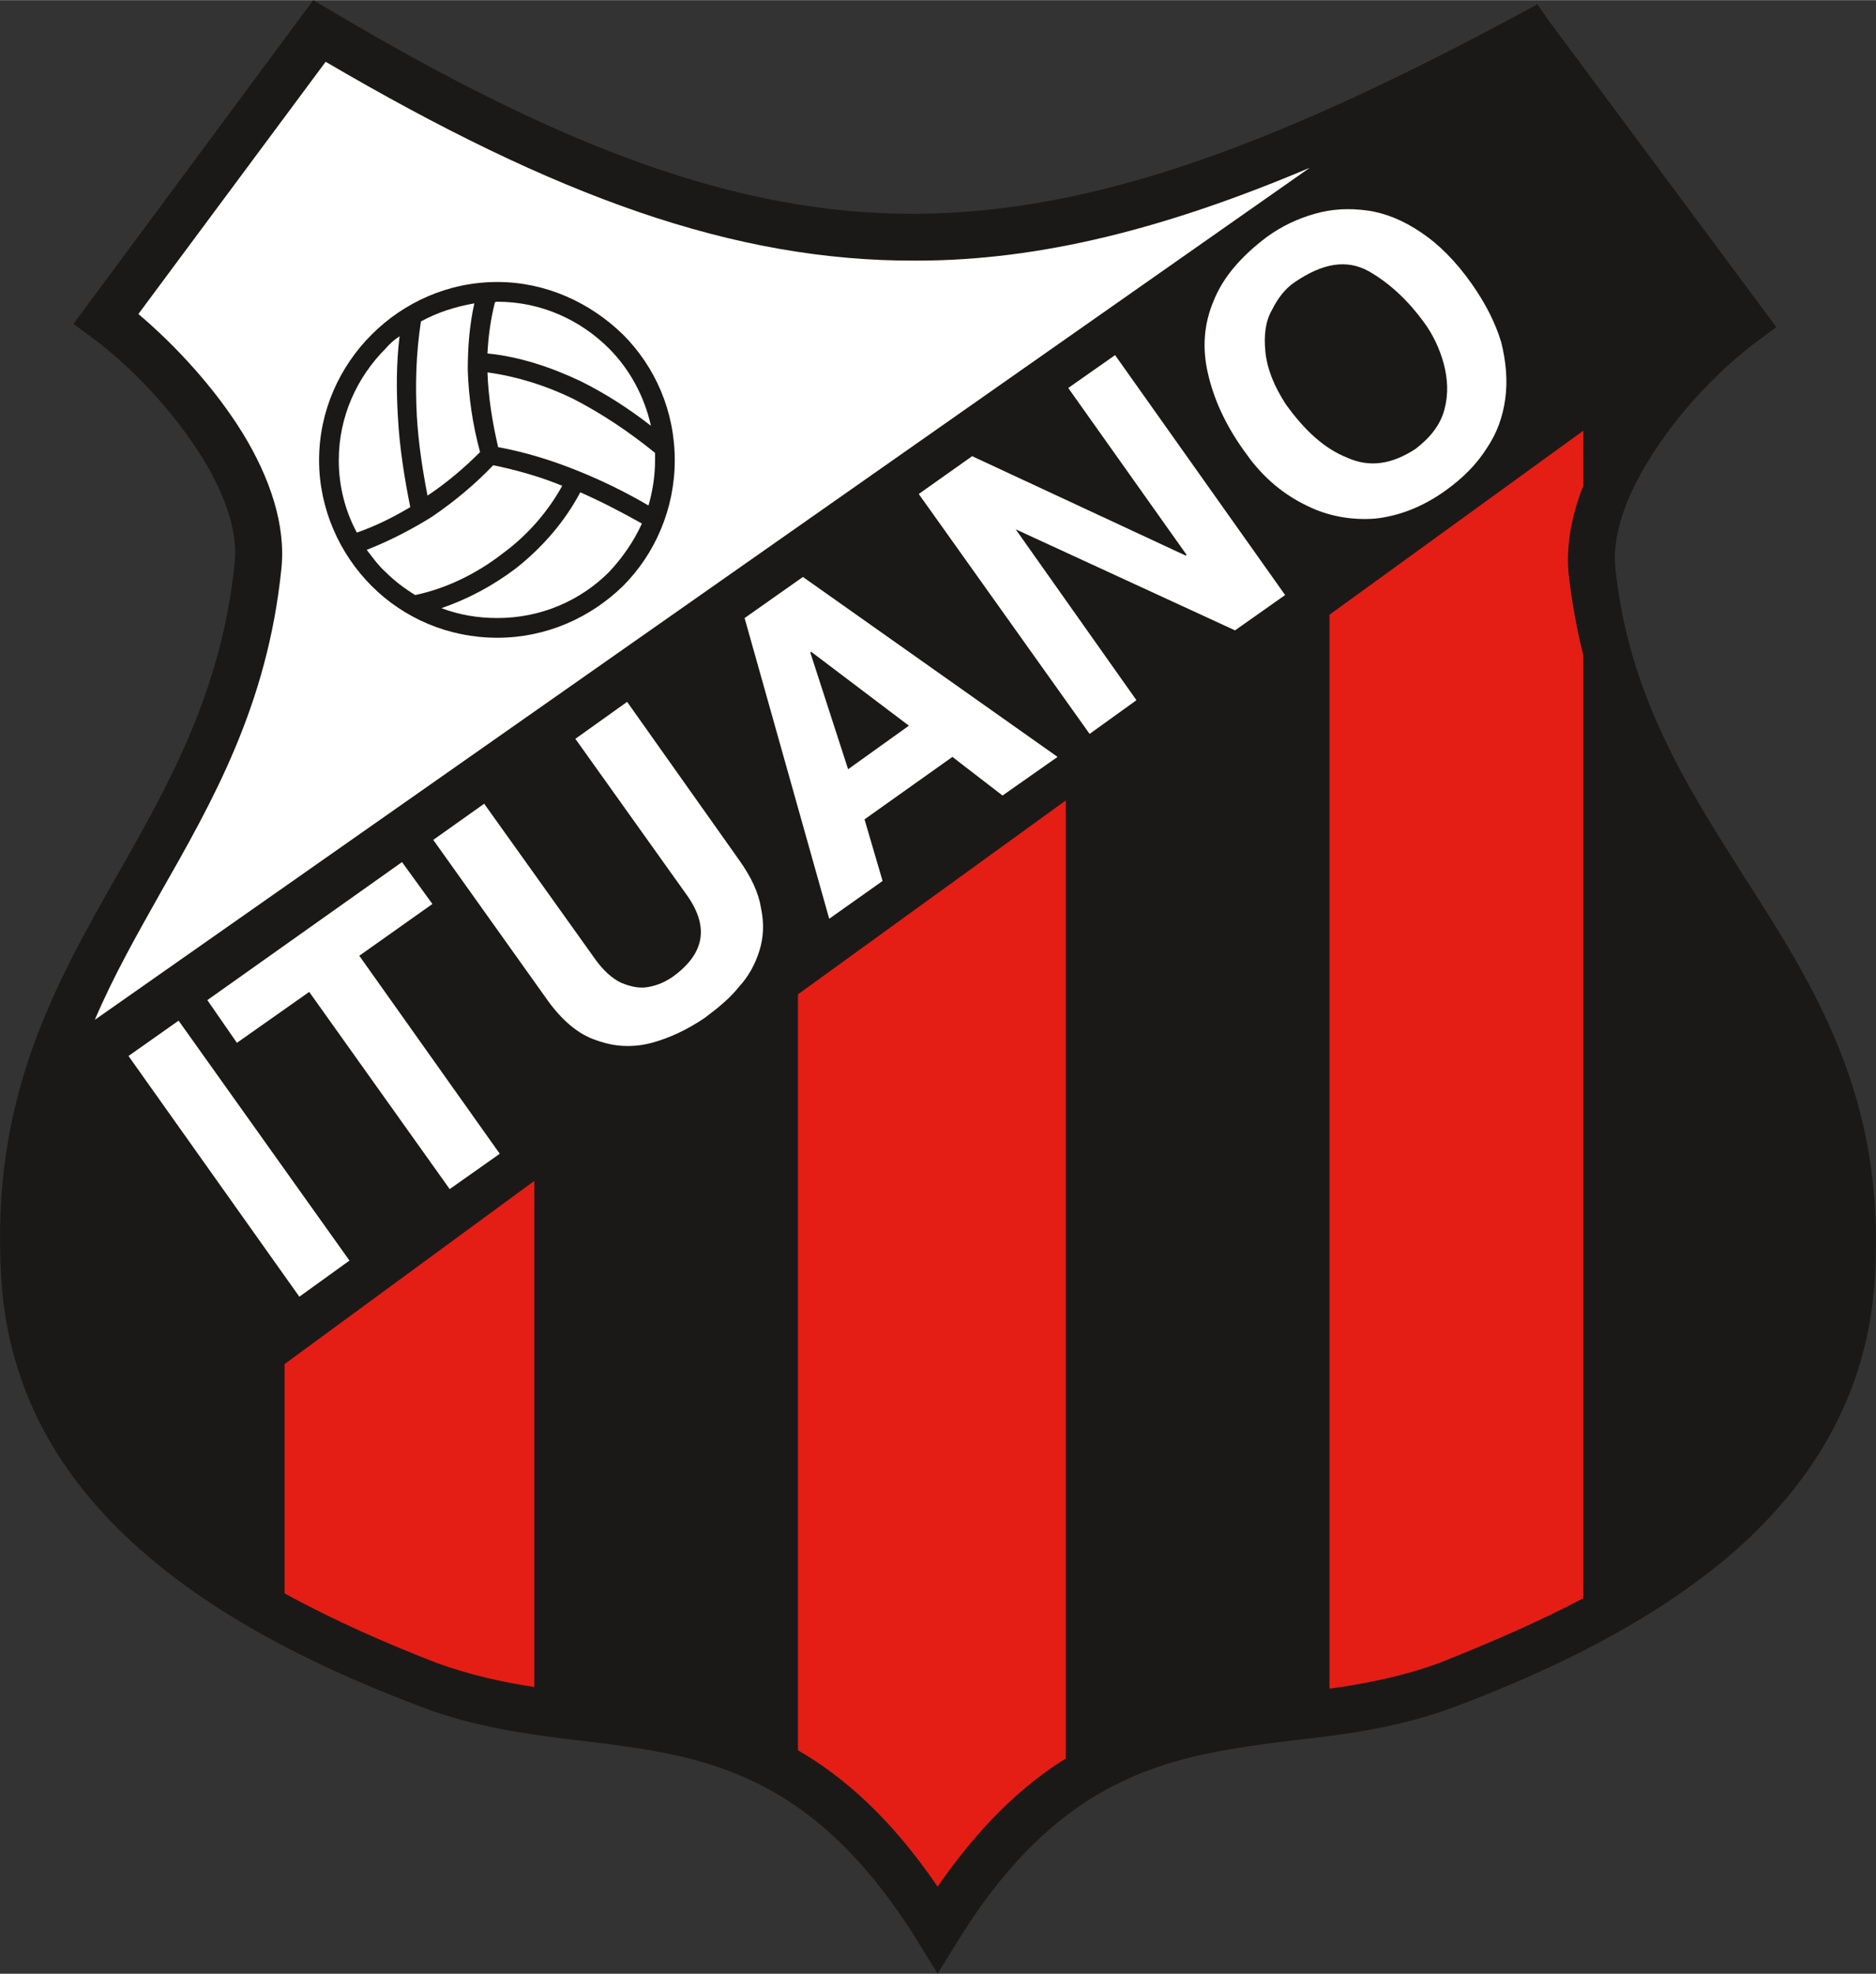 <?xml version="1.0" encoding="UTF-8" standalone="no"?>
<svg
   version="1.1"
   width="1.732in"
   height="1.822in"
   viewBox="0 0 124.699 131.156"
   id="svg27"
   sodipodi:docname="ituano_fc-sp.cdr"
   xmlns:inkscape="http://www.inkscape.org/namespaces/inkscape"
   xmlns:sodipodi="http://sodipodi.sourceforge.net/DTD/sodipodi-0.dtd"
   xmlns="http://www.w3.org/2000/svg"
   xmlns:svg="http://www.w3.org/2000/svg">
  <rect x="0" y="0" width="124.699" height="131.156" fill="#333333" stroke="none"/>
  <defs
     id="defs27" />
  <sodipodi:namedview
     id="namedview27"
     pagecolor="#ffffff"
     bordercolor="#000000"
     borderopacity="0.25"
     inkscape:showpageshadow="2"
     inkscape:pageopacity="0.0"
     inkscape:pagecheckerboard="0"
     inkscape:deskcolor="#d1d1d1"
     inkscape:document-units="in" />
  <g
     id="Layer1003"
     style="display:inline"
     transform="translate(-45.65,-42.422)">
    <path
       d="m 106.664,171.449 c -7.098,-11.467 -14.469,-12.395 -22.114,-13.322 -3.604,-0.437 -7.207,-0.874 -10.921,-2.294 -6.225,-2.348 -12.886,-5.514 -18.128,-9.992 -5.406,-4.586 -9.337,-10.593 -9.774,-18.619 -0.71,-11.849 3.549,-19.329 7.863,-26.919 3.385,-5.952 6.771,-12.013 7.644,-20.367 C 61.508,77.75 60.58,75.238 59.105,72.836 57.14,69.669 54.3,66.72 51.789,64.864 l -1.256,-0.928 0.929,-1.256 14.197,-19.166 0.819,-1.092 1.201,0.71 c 15.343,9.119 27.083,13.541 38.822,13.487 11.849,-0.055 23.971,-4.587 40.133,-13.269 l 1.201,-0.655 0.765,1.092 14.196,19.111 0.928,1.256 -1.256,0.928 c -2.511,1.856 -5.351,4.805 -7.262,7.972 -1.474,2.402 -2.402,4.914 -2.183,7.098 0.873,8.409 4.695,14.415 8.463,20.367 4.805,7.481 9.501,14.852 8.792,26.701 -0.437,8.027 -4.369,14.034 -9.72,18.619 -5.297,4.478 -11.957,7.644 -18.183,9.992 -3.659,1.366 -7.262,1.857 -10.811,2.24 -7.645,0.982 -15.179,1.856 -22.278,13.377 l -1.31,2.129 z"
       style="fill:#1b1918;fill-rule:evenodd"
       id="path10" />
    <path
       d="m 132.71,53.561 -80.757,56.623 c 1.256,-2.948 2.785,-5.624 4.314,-8.354 3.549,-6.225 7.153,-12.559 8.081,-21.569 0.328,-2.948 -0.764,-6.116 -2.566,-9.064 -1.857,-3.004 -4.478,-5.843 -6.934,-7.918 L 67.296,46.517 c 15.288,8.955 27.137,13.269 39.259,13.214 8.245,0 16.599,-2.13 26.154,-6.17 z"
       style="fill:#ffffff;fill-rule:evenodd"
       id="path11" />
    <path
       d="m 150.893,71.034 v 3.659 c -0.764,1.911 -1.147,3.932 -0.983,5.788 0.218,1.911 0.545,3.768 0.983,5.46 v 62.684 c -3.112,1.638 -6.443,3.059 -9.61,4.314 -2.402,0.874 -4.86,1.365 -7.263,1.692 V 83.265 Z"
       style="fill:#e41e15;fill-rule:evenodd"
       id="path12" />
    <path
       d="m 78.708,61.151 c 3.222,0 6.17,1.365 8.354,3.494 2.13,2.13 3.44,5.078 3.44,8.354 0,3.222 -1.31,6.225 -3.44,8.354 -2.184,2.129 -5.132,3.44 -8.354,3.44 -3.276,0 -6.225,-1.31 -8.355,-3.44 -2.129,-2.13 -3.494,-5.133 -3.494,-8.354 0,-3.276 1.365,-6.225 3.494,-8.354 2.13,-2.13 5.078,-3.494 8.355,-3.494 z"
       style="fill:#1b1918;fill-rule:evenodd"
       id="path13" />
    <path
       d="m 64.566,148.297 v -15.234 l 16.6,-12.176 v 33.635 c -2.185,-0.327 -4.314,-0.818 -6.443,-1.583 -3.385,-1.31 -6.88,-2.839 -10.157,-4.641 z"
       style="fill:#e41e15;fill-rule:evenodd"
       id="path14" />
    <path
       d="m 98.692,158.726 v -50.235 l 17.801,-12.886 v 63.667 c -2.894,1.801 -5.734,4.478 -8.518,8.518 -3.058,-4.477 -6.17,-7.262 -9.283,-9.064 z"
       style="fill:#e41e15;fill-rule:evenodd"
       id="path15" />
    <path
       d="m 118.077,91.183 -11.357,-15.944 3.549,-2.512 14.197,6.607 0.055,-0.055 -7.864,-11.085 3.113,-2.184 11.303,15.944 -3.33,2.348 -14.58,-6.716 8.027,11.357 z"
       style="fill:#ffffff;fill-rule:evenodd"
       id="path16" />
    <path
       d="m 82.039,108.873 -7.59,-10.647 3.385,-2.403 7.371,10.32 c 0.547,0.765 1.147,1.31 1.748,1.584 0.655,0.273 1.255,0.382 1.802,0.273 0.601,-0.109 1.092,-0.328 1.583,-0.655 2.129,-1.529 2.457,-3.276 1.038,-5.351 l -7.481,-10.484 3.44,-2.457 7.426,10.484 c 0.819,1.147 1.31,2.184 1.474,3.222 0.218,1.038 0.165,1.966 -0.109,2.839 -0.273,0.874 -0.71,1.693 -1.365,2.402 -0.601,0.764 -1.42,1.42 -2.294,2.075 -1.146,0.765 -2.293,1.311 -3.494,1.638 -1.256,0.328 -2.457,0.273 -3.659,-0.163 -1.201,-0.383 -2.294,-1.311 -3.276,-2.676 z"
       style="fill:#ffffff;fill-rule:evenodd"
       id="path17" />
    <path
       d="m 75.541,121.433 -9.338,-13.105 -4.805,3.385 -1.966,-2.839 12.94,-9.173 2.02,2.785 -4.86,3.44 9.337,13.159 z"
       style="fill:#ffffff;fill-rule:evenodd"
       id="path18" />
    <path
       d="m 65.548,128.585 -11.357,-15.998 3.33,-2.348 11.358,15.944 z"
       style="fill:#ffffff;fill-rule:evenodd"
       id="path19" />
    <path
       d="M 128.724,72.891 128.287,72.29 c -1.202,-1.693 -1.966,-3.385 -2.348,-5.078 -0.382,-1.638 -0.273,-3.276 0.382,-4.805 0.601,-1.529 1.803,-2.948 3.549,-4.259 0.984,-0.71 2.02,-1.201 3.168,-1.529 1.146,-0.328 2.294,-0.382 3.495,-0.218 1.201,0.164 2.402,0.655 3.604,1.474 1.147,0.765 2.293,1.911 3.331,3.386 0.928,1.31 1.583,2.621 1.965,3.877 0.328,1.31 0.437,2.567 0.274,3.768 -0.165,1.201 -0.547,2.293 -1.256,3.33 -0.655,1.038 -1.584,1.966 -2.73,2.785 -1.529,1.092 -3.113,1.693 -4.696,1.857 -1.584,0.109 -3.113,-0.164 -4.532,-0.874 -1.474,-0.71 -2.73,-1.748 -3.768,-3.112 z m 2.402,-3.604 c 1.256,1.747 2.567,2.948 4.096,3.549 1.474,0.655 2.949,0.437 4.532,-0.601 0.982,-0.764 1.638,-1.583 1.911,-2.621 0.273,-1.037 0.218,-2.02 -0.055,-3.058 -0.273,-0.983 -0.709,-1.911 -1.31,-2.73 -1.038,-1.42 -2.239,-2.566 -3.659,-3.385 -1.475,-0.819 -3.058,-0.546 -4.914,0.71 -0.656,0.436 -1.147,1.092 -1.529,1.856 -0.437,0.765 -0.546,1.693 -0.437,2.785 0.109,1.092 0.546,2.239 1.365,3.495 z"
       style="fill:#ffffff;fill-rule:evenodd"
       id="path20" />
    <path
       d="m 100.768,103.468 -5.624,-19.985 3.877,-2.73 16.926,11.958 -3.659,2.567 -3.33,-2.567 -5.843,4.15 1.201,4.095 z m -1.256,-17.691 2.512,7.754 4.041,-2.894 -6.498,-4.914 z"
       style="fill:#ffffff;fill-rule:evenodd"
       id="path21" />
    <path
       d="m 88.755,76.003 c 0.273,-0.928 0.437,-1.966 0.437,-3.003 0,-0.164 0,-0.328 0,-0.491 -1.748,-1.42 -3.55,-2.621 -5.46,-3.604 -1.802,-0.874 -3.713,-1.475 -5.679,-1.747 0.055,1.638 0.327,3.331 0.71,4.969 1.802,0.328 3.549,0.874 5.187,1.529 1.638,0.655 3.222,1.42 4.805,2.348 z"
       style="fill:#ffffff;fill-opacity:1;fill-rule:evenodd"
       id="path22" />
    <path
       d="m 74.995,82.828 c 1.147,0.436 2.402,0.655 3.713,0.655 2.893,0 5.514,-1.147 7.426,-3.058 0.873,-0.928 1.638,-2.02 2.184,-3.222 -1.365,-0.765 -2.73,-1.474 -4.096,-2.075 -1.038,1.966 -2.566,3.713 -4.313,5.078 -1.529,1.147 -3.167,2.02 -4.915,2.621 z"
       style="fill:#ffffff;fill-opacity:1;fill-rule:evenodd"
       id="path23" />
    <path
       d="m 70.026,78.951 c 0.382,0.491 0.764,1.038 1.256,1.475 0.601,0.601 1.256,1.092 1.966,1.529 2.075,-0.437 4.096,-1.42 5.843,-2.785 1.638,-1.201 3.003,-2.785 3.931,-4.477 -1.474,-0.601 -3.003,-1.038 -4.587,-1.365 -1.201,1.256 -2.566,2.403 -4.095,3.44 -1.311,0.819 -2.785,1.583 -4.314,2.184 z"
       style="fill:#ffffff;fill-rule:evenodd"
       id="path24" />
    <path
       d="m 72.21,64.755 c -0.327,0.218 -0.655,0.491 -0.928,0.819 -1.911,1.911 -3.113,4.532 -3.113,7.426 0,1.747 0.437,3.385 1.201,4.805 1.256,-0.437 2.457,-1.038 3.55,-1.693 -0.382,-1.911 -0.71,-3.932 -0.819,-5.952 -0.11,-1.802 -0.11,-3.604 0.109,-5.405 z"
       style="fill:#ffffff;fill-opacity:1;fill-rule:evenodd"
       id="path25" />
    <path
       d="m 77.179,62.571 c -1.255,0.218 -2.457,0.601 -3.549,1.201 -0.327,2.129 -0.382,4.205 -0.273,6.279 0.11,1.857 0.383,3.604 0.71,5.296 1.31,-0.874 2.457,-1.856 3.494,-2.894 -0.491,-1.802 -0.764,-3.659 -0.818,-5.46 0,-1.474 0.109,-2.948 0.436,-4.423 z"
       style="fill:#ffffff;fill-opacity:1;fill-rule:evenodd"
       id="path26" />
    <path
       d="m 86.134,65.574 c -1.911,-1.911 -4.532,-3.112 -7.426,-3.112 -0.055,0 -0.11,0 -0.164,0.054 -0.273,1.092 -0.437,2.239 -0.492,3.385 2.184,0.218 4.259,0.928 6.225,1.857 1.638,0.819 3.167,1.802 4.641,2.949 -0.437,-1.966 -1.42,-3.768 -2.785,-5.133 z"
       style="fill:#ffffff;fill-opacity:1;fill-rule:evenodd"
       id="path27" />
  </g>
</svg>
